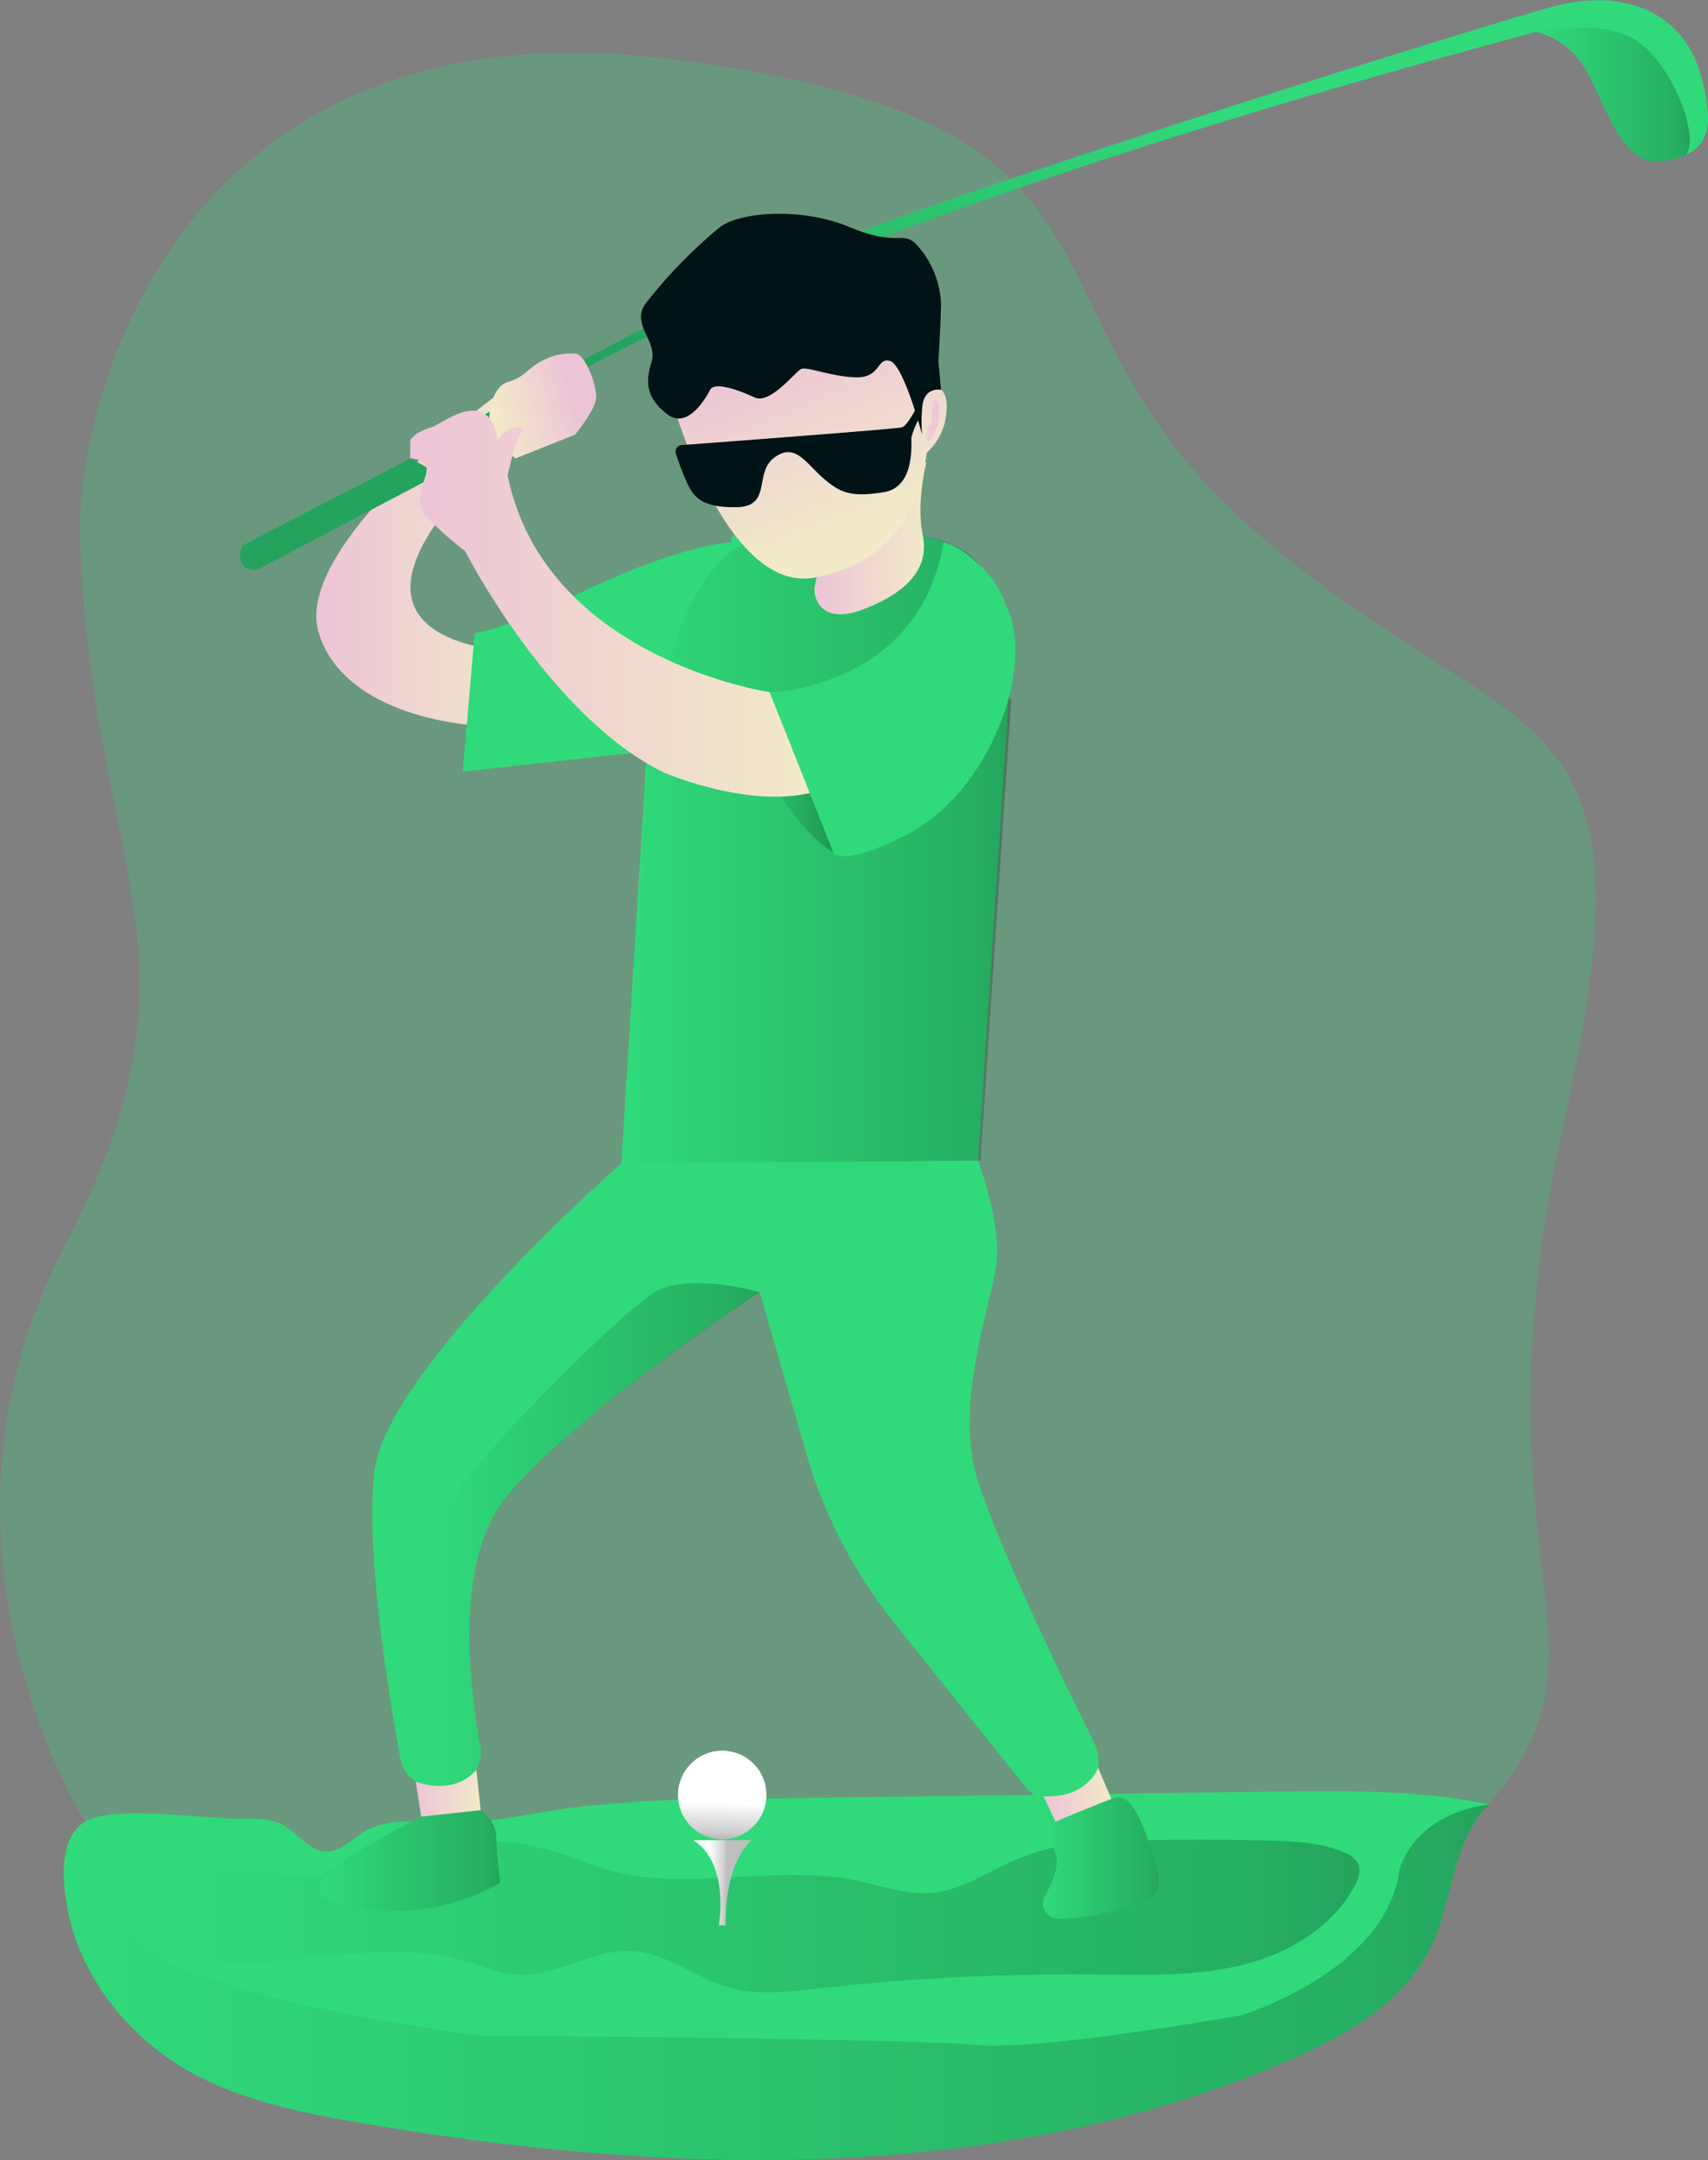 <svg id="Layer_1" data-name="Layer 1" xmlns="http://www.w3.org/2000/svg" xmlns:xlink="http://www.w3.org/1999/xlink" viewBox="0 0 263.85 333.51"><rect x="0" y="0" width="263.85" height="333.51" fill="#808080" stroke="none"/><defs><linearGradient id="linear-gradient" x1="146.75" y1="94.67" x2="181.51" y2="94.67" gradientUnits="userSpaceOnUse"><stop offset="0" stop-color="#ecc4d7"/><stop offset="0.42" stop-color="#efd4d1"/><stop offset="1" stop-color="#f2eac9"/></linearGradient><linearGradient id="linear-gradient-2" x1="122.99" y1="304.16" x2="307.88" y2="304.16" gradientUnits="userSpaceOnUse"><stop offset="0" stop-opacity="0"/><stop offset="0.91" stop-opacity="0.8"/><stop offset="1"/></linearGradient><linearGradient id="linear-gradient-3" x1="194.24" y1="138.99" x2="254.11" y2="138.99" xlink:href="#linear-gradient-2"/><linearGradient id="linear-gradient-4" x1="223.68" y1="91.34" x2="240.97" y2="91.34" xlink:href="#linear-gradient"/><linearGradient id="linear-gradient-5" x1="254.25" y1="21.21" x2="247.11" y2="68.88" xlink:href="#linear-gradient-2"/><linearGradient id="linear-gradient-6" x1="218.89" y1="60.71" x2="230.43" y2="89" xlink:href="#linear-gradient"/><linearGradient id="linear-gradient-7" x1="215.25" y1="127.48" x2="226.61" y2="127.48" xlink:href="#linear-gradient-2"/><linearGradient id="linear-gradient-8" x1="186.62" y1="69.64" x2="174.37" y2="72.6" xlink:href="#linear-gradient"/><linearGradient id="linear-gradient-9" x1="335.1" y1="22.85" x2="358.92" y2="22.85" xlink:href="#linear-gradient-2"/><linearGradient id="linear-gradient-10" x1="164.76" y1="245.28" x2="215.25" y2="245.28" xlink:href="#linear-gradient-2"/><linearGradient id="linear-gradient-11" x1="162.12" y1="285.4" x2="172.16" y2="285.4" xlink:href="#linear-gradient"/><linearGradient id="linear-gradient-12" x1="259.1" y1="285.87" x2="269.98" y2="285.87" xlink:href="#linear-gradient"/><linearGradient id="linear-gradient-13" x1="147.28" y1="295.55" x2="175.17" y2="295.55" xlink:href="#linear-gradient-2"/><linearGradient id="linear-gradient-14" x1="258.96" y1="295.13" x2="276.89" y2="295.13" xlink:href="#linear-gradient-2"/><linearGradient id="linear-gradient-15" x1="207.49" y1="298.89" x2="210.03" y2="298.94" xlink:href="#linear-gradient-2"/><linearGradient id="linear-gradient-16" x1="111.53" y1="278.32" x2="111.34" y2="283.49" xlink:href="#linear-gradient-2"/><linearGradient id="linear-gradient-17" x1="243.09" y1="73.04" x2="235.51" y2="73.77" xlink:href="#linear-gradient"/><linearGradient id="linear-gradient-18" x1="108.17" y1="314.32" x2="328" y2="314.32" xlink:href="#linear-gradient-2"/><linearGradient id="linear-gradient-19" x1="161.27" y1="101.47" x2="222.98" y2="101.47" xlink:href="#linear-gradient"/></defs><title>73. Golf</title><path d="M111,289.38S83.83,246.75,107.75,201s4-58,2.52-110.29c-.53-18.75,13.87-83.12,91.54-73.28s49.9,38.45,90.44,73.28,62.51,22.16,47.3,90.58S349.38,262,328,286.65,151,355.28,111,289.38Z" transform="translate(-97.9 -8.26)" fill="#30da7b" opacity="0.27" style="isolation:isolate"/><path d="M174.12,69.66S143,92.58,147.14,106s24.54,14.28,24.54,14.28l4.64-11.54s-14.76-.54-15-9.53c-.35-10.94,20.24-26.39,20.24-26.39S179.27,67.27,174.12,69.66Z" transform="translate(-97.9 -8.26)" fill="url(#linear-gradient)"/><path d="M210.88,92s-7.21.2-22,7.18S171.23,106,171.23,106l-1.85,21.39L200.29,124S216.57,94.59,213.48,92,210.88,92,210.88,92Z" transform="translate(-97.9 -8.26)" fill="#30da7b"/><path d="M328,286.86c-5.75,5.37-5.54,14.44-8.84,21.58-4.1,8.88-13.32,14.15-22.31,18-44.54,19.19-95.33,17.8-143.13,9.62-8.41-1.44-16.91-3.12-24.56-6.89-9.93-4.88-18.4-14.45-20.67-25.44-.11-.55-.22-1.12-.32-1.71-.76-4.56-.85-10.12,2.8-12.45,4.18-2.67,18.89-.4,24-.51,2.32-.05,4.77-.06,6.79,1.07,2.27,1.28,3.94,4,6.54,4,2.27.06,4-1.93,5.94-3.09,3.66-2.18,8.25-1.42,12.51-1.32,6.43.14,12.75-1.39,19.11-2.29a199,199,0,0,1,24.78-1.39l21.45-.3L294,284.9C305.38,284.74,316.86,284.59,328,286.86Z" transform="translate(-97.9 -8.26)" fill="#30da7b"/><path d="M129.5,298c-2.78,1.46-4.47,4.33-6,7.06a2.71,2.71,0,0,0-.49,1.45,2.41,2.41,0,0,0,.79,1.46c3.15,3.26,8.2,3.64,12.73,3.41,11.21-.54,22.7-3.46,33.46-.24,2.5.74,4.95,1.82,7.55,2,6.18.48,11.9-4,18.08-3.63,5.36.33,9.8,4.22,15,5.66,4.32,1.2,8.9.63,13.35.14a361.28,361.28,0,0,1,43.25-2.19c7.46.06,15,.35,22.29-1.39s14.32-5.86,17.75-12.49a3.82,3.82,0,0,0,.54-3,3.73,3.73,0,0,0-2.2-1.93c-3.32-1.47-7-1.7-10.65-1.82-6.3-.21-12.59-.17-18.89-.13-6.95.05-14.11.13-20.55,2.75-4.61,1.87-8.85,5-13.81,5.43-3.87.3-7.63-1.13-11.43-1.92-12.72-2.63-26.29,1.92-38.76-1.73-2.7-.79-5.28-2-8-2.77-9.08-2.72-22.53-2.33-31.22,1.61a17.51,17.51,0,0,1-11,1.74C137.42,297.07,133.15,296.09,129.5,298Z" transform="translate(-97.9 -8.26)" opacity="0.25" fill="url(#linear-gradient-2)" style="isolation:isolate"/><path d="M253.72,116.46,249,187.54l-55.12.38,3.93-63.69S201.74,95,213.48,92c6.45-1.64,25.25-4,33.25,1.49C253.3,98,255.93,104.81,253.72,116.46Z" transform="translate(-97.9 -8.26)" fill="#30da7b"/><path d="M254.11,116.43l-4.75,71.08-55.12.38,3.93-63.69S202.12,95,213.86,92c6.42-1.63,25.3-3.92,33.26,1.5C253.73,98,249.57,109.39,254.11,116.43Z" transform="translate(-97.9 -8.26)" opacity="0.25" fill="url(#linear-gradient-3)" style="isolation:isolate"/><path d="M241,79.7s-1.6,6.14-.56,11.17c1.1,5.28-2.61,9-9.35,11.54-6.43,2.38-7.61-1.94-7.35-3.56A41.71,41.71,0,0,1,225,94.06S235.48,78,241,79.7Z" transform="translate(-97.9 -8.26)" fill="url(#linear-gradient-4)"/><path d="M358.4,32.12h0a14.5,14.5,0,0,1-3.74,1c-5.87.93-8.34-7.57-11.43-13.44s-8.13-6.47-8.13-6.47c-154.37,41.54-171.75,69.5-171.75,69.5L137.64,96.23c-3.94.23-2.32-3.74-2.32-3.74l26-13.44,2.47,1.34-1.2-2.26s35.58-21,57.54-30c25.55-10.54,107-36,117.76-38.87S357.91,10,360.69,20C362.79,27.57,361.63,30.66,358.4,32.12Z" transform="translate(-97.9 -8.26)" fill="#30da7b"/><path d="M358.4,32.12h0a14.5,14.5,0,0,1-3.74,1c-5.87.93-8.34-7.57-11.43-13.44s-8.13-6.47-8.13-6.47c-154.37,41.54-171.75,69.5-171.75,69.5L137.64,96.23c-3.94.23-2.32-3.74-2.32-3.74l26-13.44,2.47,1.34-1.2-2.26s35.58-21,57.54-30c25.55-10.54,107-36,117.76-38.87S357.91,10,360.69,20C362.79,27.57,361.63,30.66,358.4,32.12Z" transform="translate(-97.9 -8.26)" opacity="0.25" fill="url(#linear-gradient-5)" style="isolation:isolate"/><path d="M201.94,70.85s8.23,29.09,21.78,26.59,16.33-12.6,17.37-19.31a9.13,9.13,0,0,0,2.9-5.32c.58-3.47-.49-5.09-2-4.39a2.91,2.91,0,0,0-1.61,2.43s-2.25-9.85-3.42-11.24c0,0-11.52-15.85-30.7-4.28C206.22,55.33,200.91,59,201.94,70.85Z" transform="translate(-97.9 -8.26)" fill="url(#linear-gradient-6)"/><path d="M207.61,68.42s-3.13,6.48-6.6,3.82-3.36-5.15-2.44-8.2-3.18-5.7-1-8.83a75.06,75.06,0,0,1,11.56-11.89c3.12-2.36,12.62-3.09,20,0s8.19.54,10.27,2.62a14.36,14.36,0,0,1,3.87,9.27c-.06,3.24-.41,8.83-.41,8.83l.41,4.4s-2.75-.54-2.92,2.88a23.89,23.89,0,0,0,0,4.05S237.5,64.65,235.41,64s-1.39,2.64-5.32,2.52-7.53-1.73-8.46-1.27-4.75,5.5-7.18,4.37S208.33,67.16,207.61,68.42Z" transform="translate(-97.9 -8.26)" fill="#001316"/><path d="M202.32,78.33a1,1,0,0,1,.9-1.35c6.28-.47,33-2.47,34-2.74S240,70.18,240,70.18l0,2.51a11.31,11.31,0,0,0-1.3,3.11c-.06,1,.58,7.7-4.29,8.46s-6.6.23-9.35-2.18-4.37-5.54-7.56-3.16-.29,7.54-5.79,7.65-6.65-1.68-7.61-3.61A42.14,42.14,0,0,1,202.32,78.33Z" transform="translate(-97.9 -8.26)" fill="#001316"/><path d="M243.66,92s5.19.68,9.71,9.92-2.53,28.73-15.54,35.29c-10.18,5.14-11.22,2.66-11.22,2.66l-9.84-24.7S239.88,114.6,243.66,92Z" transform="translate(-97.9 -8.26)" fill="#30da7b"/><path d="M226.61,139.83S223,138,219.08,132s-5.08-16.57-2.31-16.91L223,130.71Z" transform="translate(-97.9 -8.26)" opacity="0.25" fill="url(#linear-gradient-7)" style="isolation:isolate"/><path d="M173.47,72.81s.17-4.74,2.85-5.55,2.82-1.92,5.19-3.22a9.26,9.26,0,0,1,5.29-1.17c1.46,0,3.32,4.91,3.2,6.79s-3.25,5.71-3.25,5.71l-9.26,3.68-2.76-2.83Z" transform="translate(-97.9 -8.26)" fill="url(#linear-gradient-8)"/><path d="M358.4,32.12h0a14.5,14.5,0,0,1-3.74,1c-5.87.93-8.34-7.57-11.43-13.44s-8.13-6.47-8.13-6.47,10.91-2.49,16.32,1.84S360.29,29.42,358.4,32.12Z" transform="translate(-97.9 -8.26)" opacity="0.25" fill="url(#linear-gradient-9)" style="isolation:isolate"/><path d="M263.19,286.17l-.05,0a6.3,6.3,0,0,1-6.86-2.05l-20.36-25.45a75.12,75.12,0,0,1-13.46-26l-7.21-24.95s-27.57,18-38.93,31.41c-8.19,9.68-6.06,28.77-4.23,38.69a5.34,5.34,0,0,1-5.25,6.32H165a5.33,5.33,0,0,1-5.25-4.38c-1.74-9.5-5.47-32.11-4-44.34,1.86-15.76,38.15-47.55,38.15-47.55l55.12-.38s3.12,8.54,2.92,14.57-7.08,22.58-2.92,35.07c3.74,11.25,12.94,30.25,17.9,40.2A6.29,6.29,0,0,1,263.19,286.17Z" transform="translate(-97.9 -8.26)" fill="#30da7b"/><path d="M215.25,207.77s-27.57,18-38.93,31.41c-8.19,9.68-6.06,28.77-4.23,38.69a5.34,5.34,0,0,1-5.25,6.32s-3.25-33.54-1.63-40.15,28.5-33.13,33.83-36.27S215.25,207.77,215.25,207.77Z" transform="translate(-97.9 -8.26)" opacity="0.25" fill="url(#linear-gradient-10)" style="isolation:isolate"/><path d="M162.12,283.35l.85,5.41s6.26,1.7,9.19-1l-.68-6.25S168.61,285.59,162.12,283.35Z" transform="translate(-97.9 -8.26)" fill="url(#linear-gradient-11)"/><path d="M259.1,285.62l2.35,4.94s6.48-.15,8.53-3.57l-2.44-5.8S266,285.91,259.1,285.62Z" transform="translate(-97.9 -8.26)" fill="url(#linear-gradient-12)"/><path d="M172.16,287.76s2.4,1.62,2.4,4.09.61,7.11.61,7.11a33.58,33.58,0,0,1-20.7,4.17c-12.2-1.39-6.17-6-1.54-8.81s10-5.56,10-5.56Z" transform="translate(-97.9 -8.26)" fill="#30da7b"/><path d="M261,289.5s-1,1.81,0,5.17c.54,1.83-.55,4.35-1.66,6.26a2.37,2.37,0,0,0,2,3.57,30,30,0,0,0,5.76-.56c7.65-1.39,9.85-2.89,9.85-5s-1.71-6.43-1.71-6.43-2.15-7.8-5.2-6.66S261,289.5,261,289.5Z" transform="translate(-97.9 -8.26)" fill="#30da7b"/><path d="M172.16,287.76s2.4,1.62,2.4,4.09.61,7.11.61,7.11a33.58,33.58,0,0,1-20.7,4.17c-12.2-1.39-6.17-6-1.54-8.81s10-5.56,10-5.56Z" transform="translate(-97.9 -8.26)" opacity="0.25" fill="url(#linear-gradient-13)" style="isolation:isolate"/><path d="M261,289.5s-1,1.81,0,5.17c.54,1.83-.55,4.35-1.66,6.26a2.37,2.37,0,0,0,2,3.57,30,30,0,0,0,5.76-.56c7.65-1.39,9.85-2.89,9.85-5s-1.71-6.43-1.71-6.43-2.15-7.8-5.2-6.66S261,289.5,261,289.5Z" transform="translate(-97.9 -8.26)" opacity="0.25" fill="url(#linear-gradient-14)" style="isolation:isolate"/><path d="M205,292.39h8.95s-4.1,3.18-3.95,13.14h-1.05S210.67,295.93,205,292.39Z" transform="translate(-97.9 -8.26)" fill="#fff"/><path d="M205,292.39h8.95s-4.1,3.18-3.95,13.14h-1.05S210.67,295.93,205,292.39Z" transform="translate(-97.9 -8.26)" opacity="0.25" fill="url(#linear-gradient-15)" style="isolation:isolate"/><circle cx="111.57" cy="277.14" r="6.83" fill="#fff"/><circle cx="111.57" cy="277.14" r="6.83" opacity="0.25" fill="url(#linear-gradient-16)" style="isolation:isolate"/><path d="M241.26,74.11s.66,0,.56-1.41.17-2.85.67-2.71,1.09,3.17-.81,6.2C241.68,76.19,240.64,77.13,241.26,74.11Z" transform="translate(-97.9 -8.26)" fill="url(#linear-gradient-17)"/><path d="M328,286.86c-5.75,5.37-5.54,14.44-8.84,21.58-4.1,8.88-13.32,14.15-22.31,18-44.54,19.19-95.33,17.8-143.13,9.62-8.41-1.44-16.91-3.12-24.56-6.89-9.93-4.88-18.4-14.45-20.67-25.44-.11-.55-.22-1.12-.32-1.71l2.8-12.45s.24,17.58,17.7,23.7,43.49,9.31,43.49,9.31,66.39.38,76.21,1.42,41.35-4.6,41.35-4.6,22.34-6.76,24.4-22.53C314.12,296.89,316,288.47,328,286.86Z" transform="translate(-97.9 -8.26)" opacity="0.25" fill="url(#linear-gradient-18)" style="isolation:isolate"/><path d="M200.34,127.48S212.86,133,223,130.71l-6.21-15.58S182.09,110,176.32,81.65c0,0,1.17-5.62,2.56-7.3,0,0-2.28-.91-4.15,1.87,0,0-.33-4.24-3.26-4.52s-5.56,2.17-7.26,2.65-2.94,1.56-2.94,2v2.68s2,0,2.47,1.34-2.31,5.08,0,7.64a51.91,51.91,0,0,0,6,5.33S182.72,118.81,200.34,127.48Z" transform="translate(-97.9 -8.26)" fill="url(#linear-gradient-19)"/></svg>